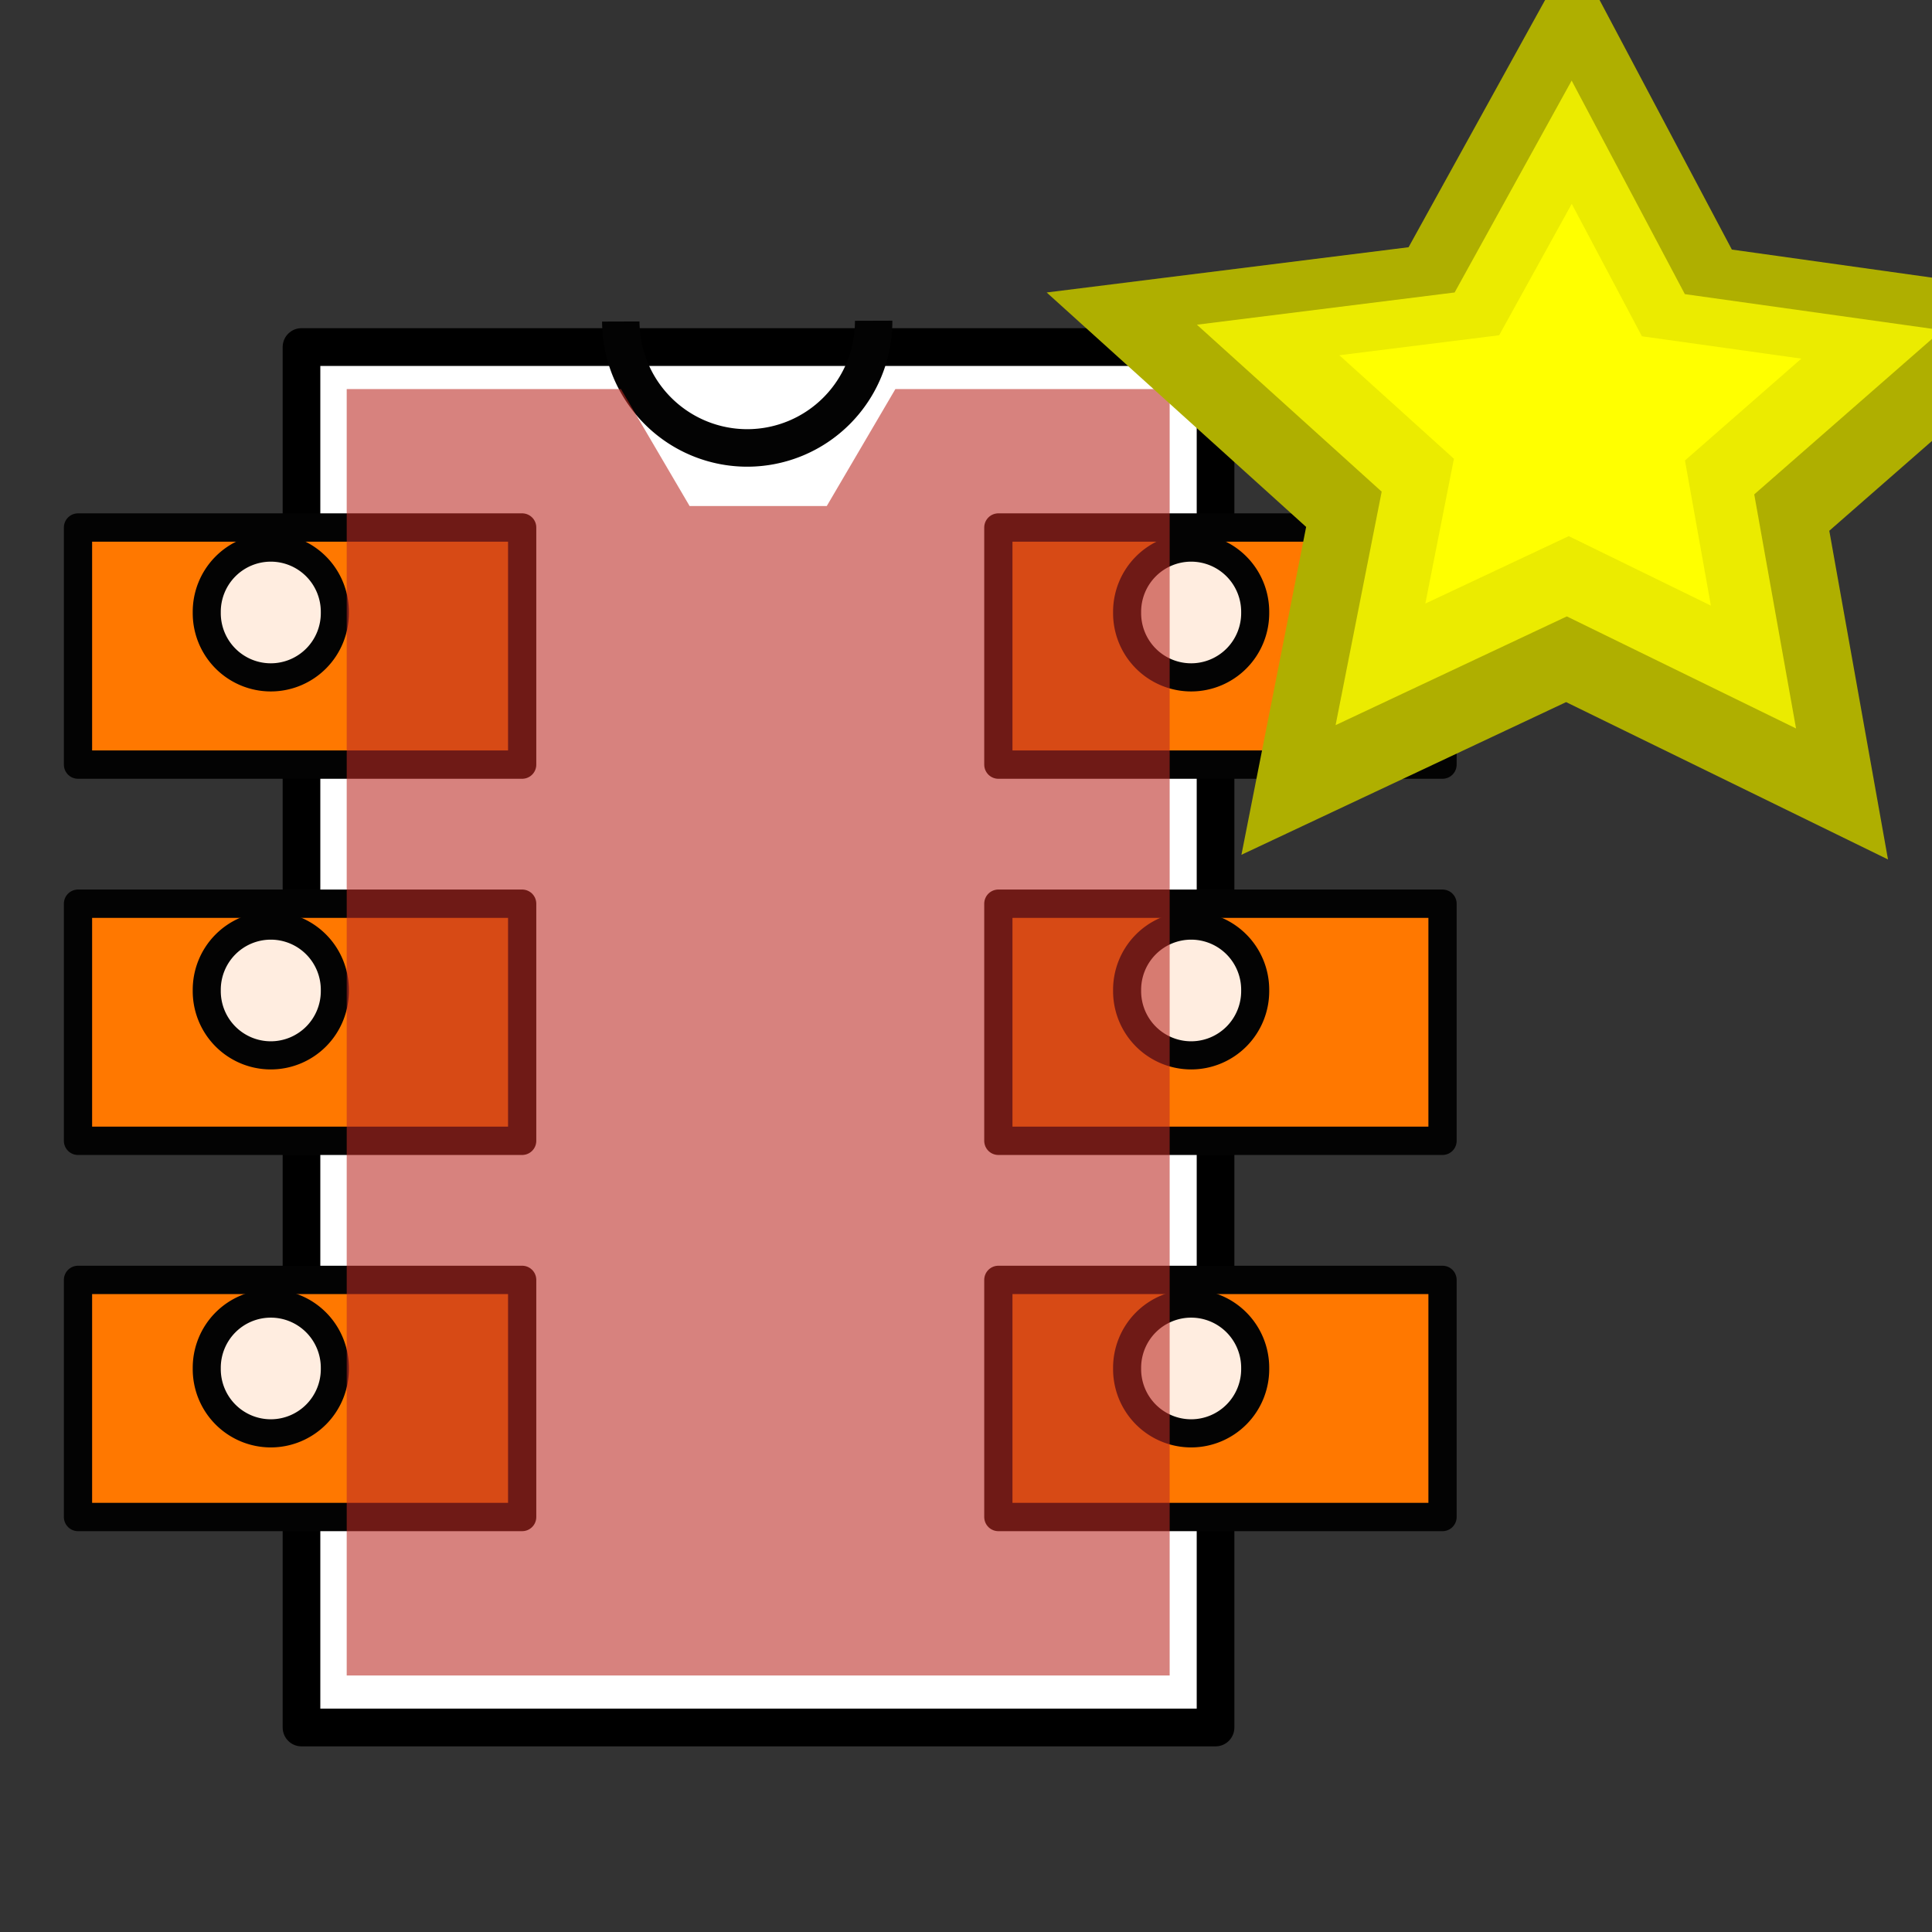 <svg xmlns="http://www.w3.org/2000/svg" height="48" width="48" version="1.1" viewBox="0 0 48 48">
 <rect x="0" y="0" width="48" height="48" fill="#333333" stroke="none"/>
 <defs>
  <radialGradient id="a" gradientUnits="userSpaceOnUse" cy="115.71" cx="63.912" gradientTransform="matrix(1.001 0 0 .081 28.49 150.31)" r="63.912">
   <stop offset="0"/>
   <stop stop-opacity="0" offset="1"/>
  </radialGradient>
 </defs>
 <g transform="matrix(0,-2.848,2.44,0,1.874,51.304)">
  <rect fill-opacity="0" height="16" width="16" y="0" x="0"/>
 </g>
 <g transform="translate(-2.4,1.35)">
  <g transform="matrix(0 -2.346 2.339 0 5.437 -.915)">
   <g stroke-linejoin="round">
    <rect transform="rotate(90)" height="14.619" width="9.709" stroke="#000" y="3.49" x="1.904" stroke-width="0.4" fill="#fff"/>
    <path d="m693.26 625.06a18.914 18.914 0 0 1 -37.828 0.117" transform="matrix(0 .071 -.071 0 41.168 -41.24)" stroke="#030303" stroke-width="5.596" fill="none"/>
   </g>
   <g stroke-linejoin="round" transform="translate(-.037 -.15)" stroke="#030303">
    <rect transform="rotate(90)" height="2.511" width="4.718" y="13.332" x="-.32" stroke-width="0.3" fill="#ff7800"/>
    <rect transform="rotate(90)" height="2.511" width="4.718" y="5.364" x="-.32" stroke-width="0.3" fill="#ff7800"/>
    <path d="m654.65 737.28a9.581 9.581 0 1 1 -19.161 0 9.581 9.581 0 1 1 19.161 0z" transform="matrix(0 .071 -.071 0 46.083 -44.072)" stroke-width="4.197" fill="#ffede0"/>
    <rect transform="rotate(90)" height="2.511" width="4.718" y="9.348" x="-.32" stroke-width="0.3" fill="#ff7800"/>
    <path d="m654.65 737.28a9.581 9.581 0 1 1 -19.161 0 9.581 9.581 0 1 1 19.161 0z" transform="matrix(0 .071 -.071 0 42.08 -44.072)" stroke-width="4.197" fill="#ffede0"/>
    <path d="m654.65 737.28a9.581 9.581 0 1 1 -19.161 0 9.581 9.581 0 1 1 19.161 0z" transform="matrix(0 .071 -.071 0 38.077 -44.072)" stroke-width="4.197" fill="#ffede0"/>
   </g>
   <g transform="translate(-.037 9.626)">
    <rect stroke-linejoin="round" transform="rotate(90)" height="2.511" width="4.718" stroke="#030303" y="13.332" x="-.32" stroke-width="0.3" fill="#ff7800"/>
    <rect stroke-linejoin="round" transform="rotate(90)" height="2.511" width="4.718" stroke="#030303" y="5.364" x="-.32" stroke-width="0.3" fill="#ff7800"/>
    <path stroke-linejoin="round" d="m654.65 737.28a9.581 9.581 0 1 1 -19.161 0 9.581 9.581 0 1 1 19.161 0z" transform="matrix(0 .071 -.071 0 46.083 -44.072)" stroke="#030303" stroke-width="4.197" fill="#ffede0"/>
    <rect stroke-linejoin="round" transform="rotate(90)" height="2.511" width="4.718" stroke="#030303" y="9.348" x="-.32" stroke-width="0.3" fill="#ff7800"/>
    <path stroke-linejoin="round" d="m654.65 737.28a9.581 9.581 0 1 1 -19.161 0 9.581 9.581 0 1 1 19.161 0z" transform="matrix(0 .071 -.071 0 42.08 -44.072)" stroke="#030303" stroke-width="4.197" fill="#ffede0"/>
    <g stroke-width="0.3">
     <path stroke-linejoin="round" d="m654.65 737.28a9.581 9.581 0 1 1 -19.161 0 9.581 9.581 0 1 1 19.161 0z" transform="matrix(0 .071 -.071 0 38.077 -44.072)" stroke="#030303" stroke-width="4.197" fill="#ffede0"/>
    </g>
   </g>
  </g>
  <path opacity=".586" fill="#bc2b25" d="m11.015 40.277h20.445l-0-31.96h-6.815l-1.704 2.905h-3.408l-1.704-2.905h-6.815v31.96z"/>
 </g>
 <path opacity=".381" fill="url(#a)" d="m156.49 159.7a64 5.188 0 0 1 -128 0 64 5.188 0 1 1 128 0z"/>
 <g transform="matrix(3.673,0,0,3.35,-3.575,20.547)">
  <path fill="#afaf00" d="m12 5.5-2.517-1.349-2.539 1.309 0.506-2.811-2.029-2.01 2.83-0.388 1.285-2.551 1.243 2.571 2.823 0.434-2.061 1.977z" transform="matrix(.865 0 0 .865 3.364 -4.517)"/>
  <path fill="#ebeb00" d="m12 5.5-2.517-1.349-2.539 1.309 0.506-2.811-2.029-2.01 2.83-0.388 1.285-2.551 1.243 2.571 2.823 0.434-2.061 1.977z" transform="matrix(.616 0 0 .616 5.73 -4.119)"/>
  <path fill="#ff0" d="m12 5.5-2.517-1.349-2.539 1.309 0.506-2.811-2.029-2.01 2.83-0.388 1.285-2.551 1.243 2.571 2.823 0.434-2.061 1.977z" transform="matrix(.382 0 0 .382 7.962 -3.743)"/>
 </g>
</svg>
